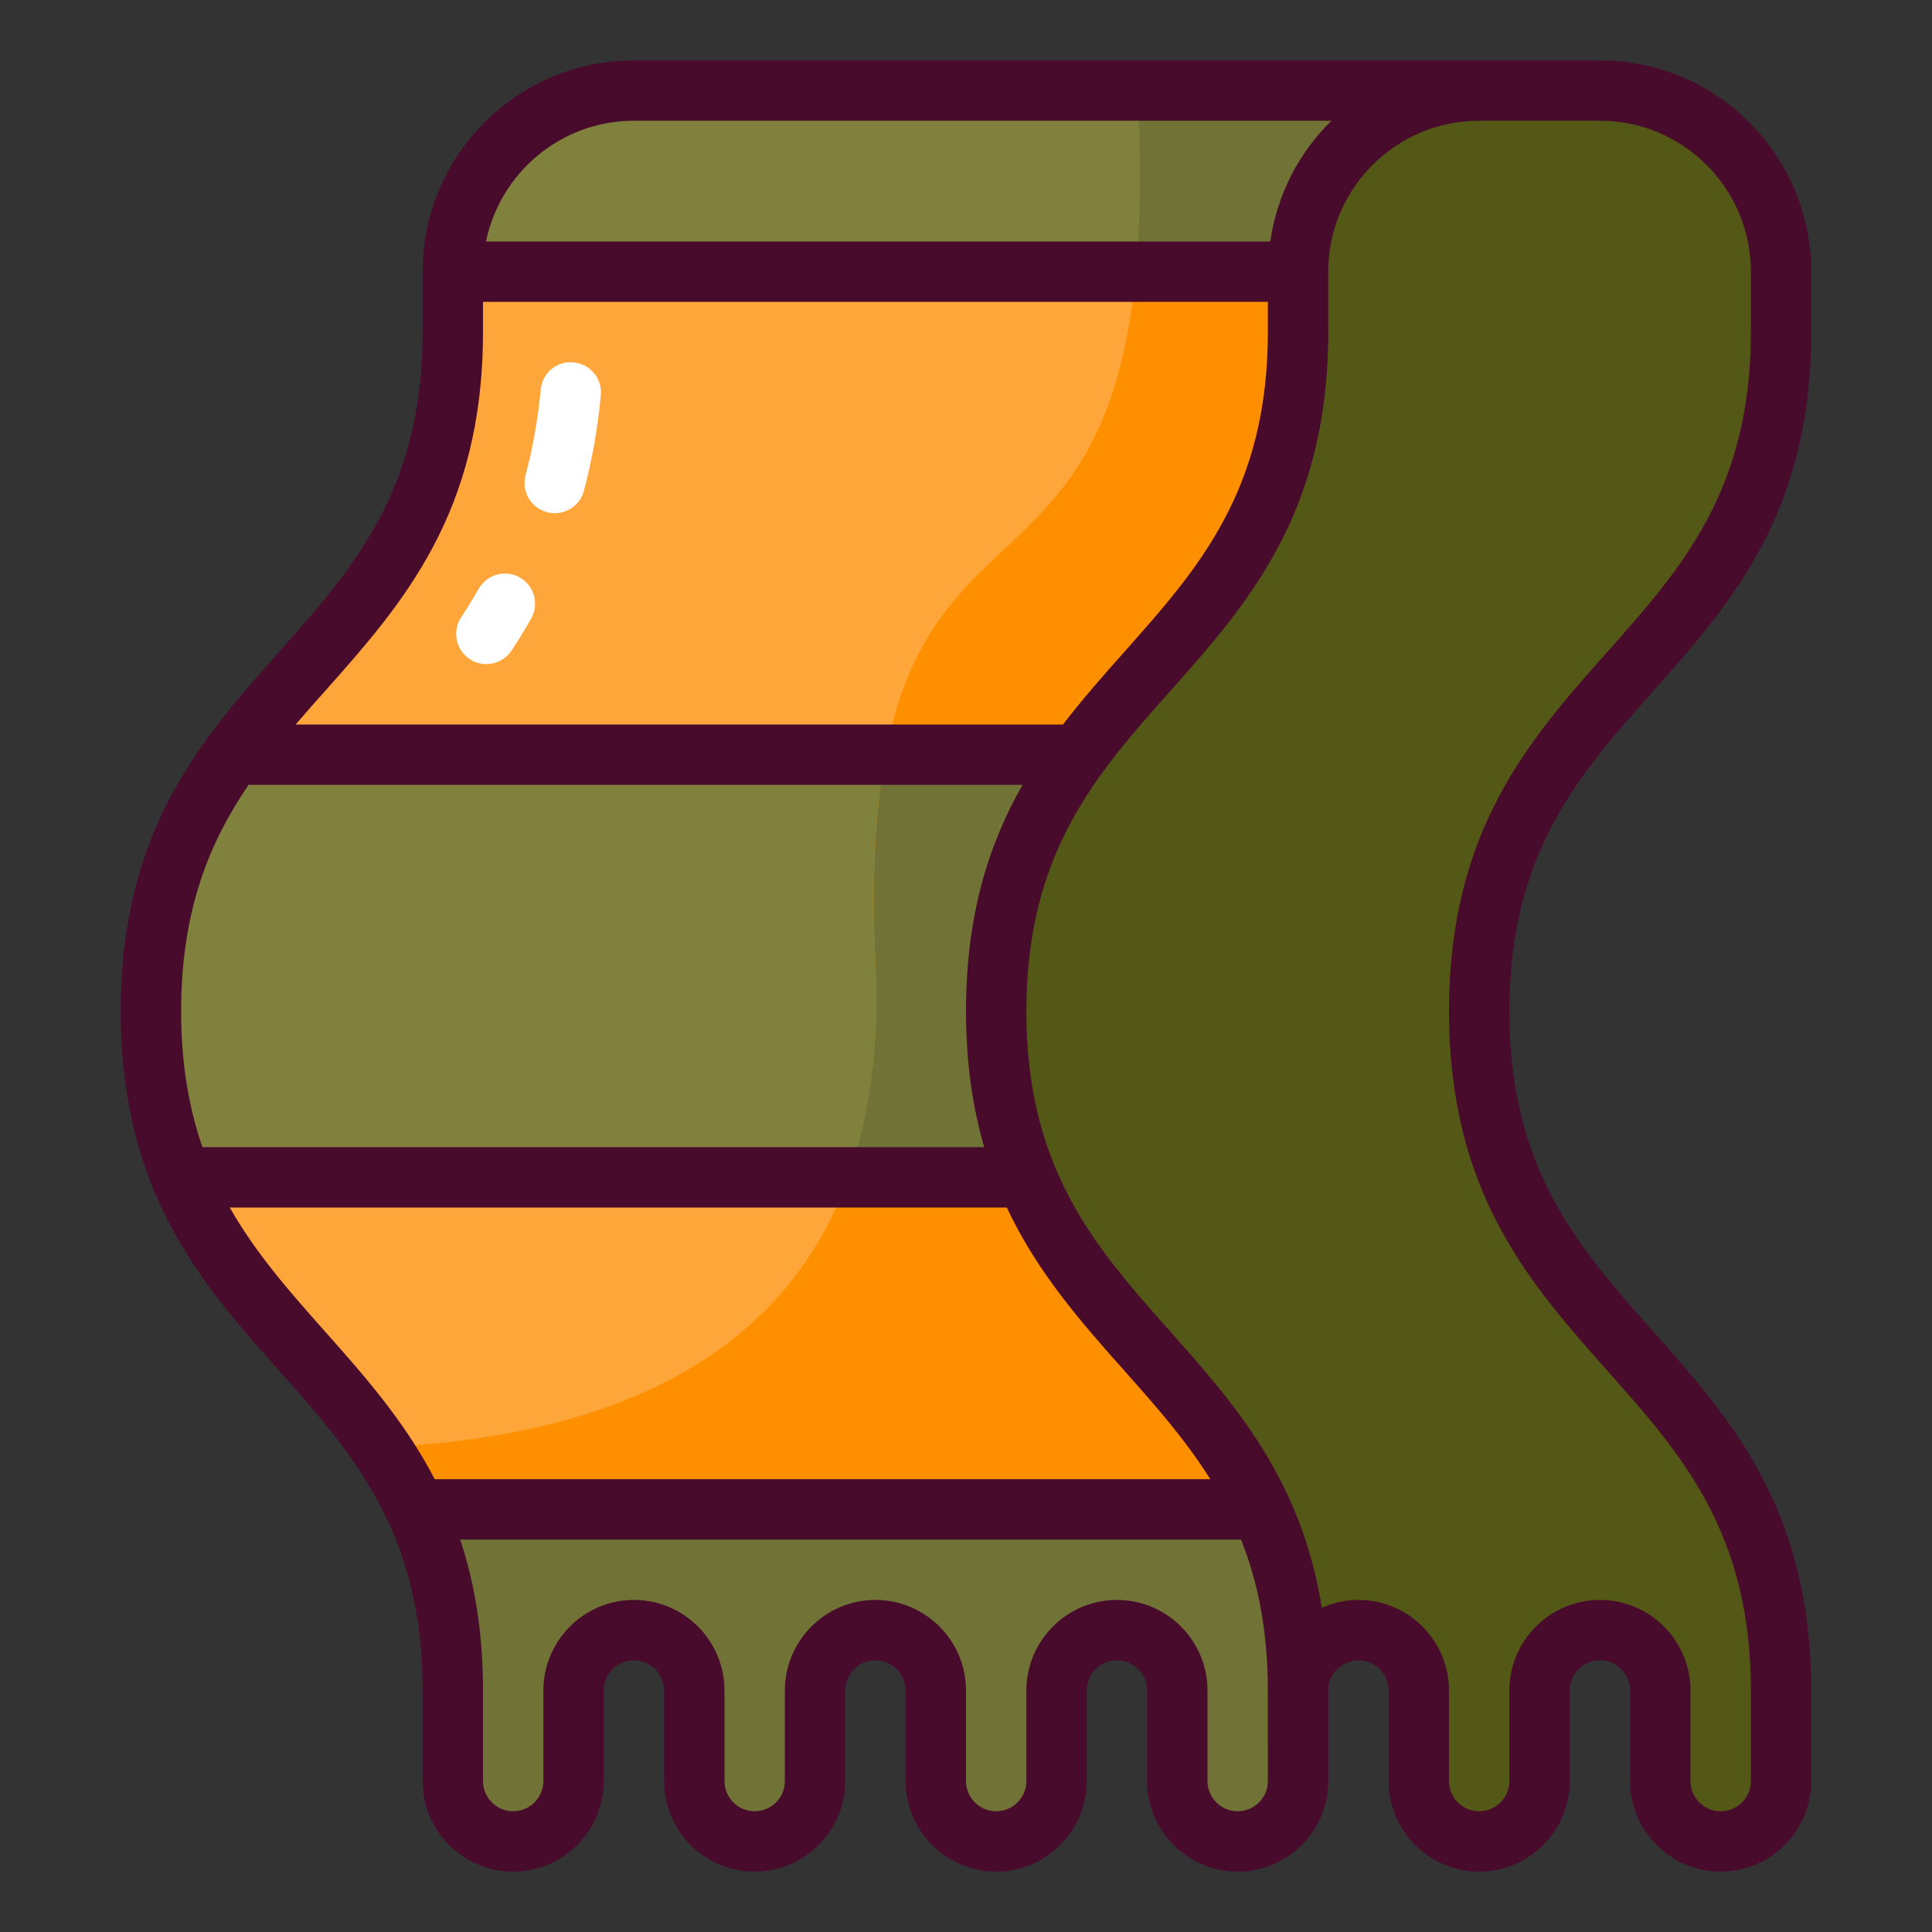 <svg id="shawl" viewBox="0 0 64 64" xmlns="http://www.w3.org/2000/svg"><rect x="0" y="0" width="64" height="64" fill="#333333" stroke="none"/><path d="m43 56c0-1.105.895-2 2-2s2 .895 2 2v3c0 1.105.895 2 2 2 1.105 0 2-.895 2-2v-3c0-1.105.895-2 2-2s2 .895 2 2v3c0 1.105.895 2 2 2 1.105 0 2-.895 2-2v-3c0-11.25-10-11.25-10-22.5s10-11.25 10-22.5v-2c0-3.314-2.686-6-6-6h-24v47h11v6z" fill="#545817"/><path d="m27 56v3c0 1.105-.895 2-2 2s-2-.895-2-2v-3c0-1.105-.895-2-2-2s-2 .895-2 2v3c0 1.105-.895 2-2 2s-2-.895-2-2v-3c0-11.25-10-11.25-10-22.5s10-11.25 10-22.5v-2c0-3.314 2.686-6 6-6h28c-3.314 0-6 2.686-6 6v2c0 11.25-10 11.25-10 22.5s10 11.25 10 22.5v3c0 1.105-.895 2-2 2s-2-.895-2-2v-3c0-1.105-.895-2-2-2s-2 .895-2 2v3c0 1.105-.895 2-2 2s-2-.895-2-2v-3c0-1.105-.895-2-2-2s-2 .895-2 2z" fill="#ffa63b"/><path d="m5 33.5c0 2.213.391 3.986 1.012 5.5h28c-.622-1.514-1.012-3.287-1.012-5.5 0-3.851 1.172-6.383 2.713-8.5h-28c-1.541 2.117-2.713 4.649-2.713 8.5z" fill="#7f813c"/><path d="m37.684 3c1.108 20.607-9.595 9.871-8.684 29 .585 12.275-7.988 15.591-16.405 15.94 1.386 2.03 2.405 4.472 2.405 8.06v3c0 1.105.895 2 2 2s2-.895 2-2v-3c0-1.105.895-2 2-2s2 .895 2 2v3c0 1.105.895 2 2 2s2-.895 2-2v-3c0-1.105.895-2 2-2s2 .895 2 2v3c0 1.105.895 2 2 2s2-.895 2-2v-3c0-1.105.895-2 2-2s2 .895 2 2v3c0 1.105.895 2 2 2s2-.895 2-2v-3c0-11.25-10-11.25-10-22.5s10-11.25 10-22.5v-2c0-3.314 2.686-6 6-6z" fill="#fe9000"/><path d="m29.333 25c-.334 1.762-.475 4.017-.333 7 .132 2.772-.218 5.072-.913 7h5.925c-.622-1.514-1.012-3.287-1.012-5.5 0-3.851 1.172-6.383 2.713-8.5z" fill="#707335"/><path d="m49 3h-28c-3.314 0-6 2.686-6 6h28c0-3.314 2.686-6 6-6z" fill="#7f813c"/><path d="m37.684 3c.128 2.39.098 4.358-.054 6h5.37c0-3.314 2.686-6 6-6z" fill="#707335"/><path d="m15 56v3c0 1.105.895 2 2 2s2-.895 2-2v-3c0-1.105.895-2 2-2s2 .895 2 2v3c0 1.105.895 2 2 2s2-.895 2-2v-3c0-1.105.895-2 2-2s2 .895 2 2v3c0 1.105.895 2 2 2s2-.895 2-2v-3c0-1.105.895-2 2-2s2 .895 2 2v3c0 1.105.895 2 2 2s2-.895 2-2v-3c0-2.459-.478-4.381-1.225-6h-28c.747 1.619 1.225 3.541 1.225 6z" fill="#707335"/><path d="m60 11v-2c0-3.86-3.141-7-7-7h-32c-3.859 0-7 3.14-7 7v2c0 5.245-2.306 7.839-4.747 10.585-2.583 2.905-5.253 5.909-5.253 11.915s2.67 9.009 5.253 11.915c2.441 2.747 4.747 5.341 4.747 10.585v3c0 1.654 1.346 3 3 3s3-1.346 3-3v-3c0-.551.448-1 1-1s1 .449 1 1v3c0 1.654 1.346 3 3 3s3-1.346 3-3v-3c0-.551.448-1 1-1s1 .449 1 1v3c0 1.654 1.346 3 3 3s3-1.346 3-3v-3c0-.551.448-1 1-1s1 .449 1 1v3c0 1.654 1.346 3 3 3s3-1.346 3-3v-3c0-.551.448-1 1-1s1 .449 1 1v3c0 1.654 1.346 3 3 3s3-1.346 3-3v-3c0-.551.448-1 1-1s1 .449 1 1v3c0 1.654 1.346 3 3 3s3-1.346 3-3v-3c0-6.005-2.67-9.009-5.253-11.915-2.441-2.747-4.747-5.341-4.747-10.585s2.306-7.839 4.747-10.585c2.583-2.905 5.253-5.909 5.253-11.915zm-39-7h23.105c-1.073 1.05-1.802 2.445-2.026 4h-25.979c.465-2.279 2.485-4 4.899-4zm-5 7v-1h26v1c0 5.245-2.306 7.839-4.747 10.585-.692.778-1.389 1.566-2.04 2.415h-25.419c.312-.363.631-.723.953-1.085 2.583-2.905 5.253-5.909 5.253-11.915zm-7.766 15h25.639c-1.106 1.939-1.873 4.288-1.873 7.5 0 1.727.226 3.2.602 4.5h-25.896c-.44-1.272-.706-2.733-.706-4.5 0-3.33.931-5.59 2.234-7.5zm-.622 14h25.739c1.016 2.163 2.471 3.805 3.902 5.415 1.024 1.152 2.022 2.28 2.838 3.585h-25.69c-.997-1.92-2.336-3.432-3.654-4.915-1.152-1.296-2.271-2.562-3.135-4.085zm34.388 19c0 .551-.448 1-1 1s-1-.449-1-1v-3c0-1.654-1.346-3-3-3s-3 1.346-3 3v3c0 .551-.448 1-1 1s-1-.449-1-1v-3c0-1.654-1.346-3-3-3s-3 1.346-3 3v3c0 .551-.448 1-1 1s-1-.449-1-1v-3c0-1.654-1.346-3-3-3s-3 1.346-3 3v3c0 .551-.448 1-1 1s-1-.449-1-1v-3c0-1.952-.285-3.583-.755-5h25.866c.551 1.385.888 2.999.888 5zm6-25.5c0 6.005 2.67 9.009 5.253 11.915 2.441 2.747 4.747 5.341 4.747 10.585v3c0 .551-.448 1-1 1s-1-.449-1-1v-3c0-1.654-1.346-3-3-3s-3 1.346-3 3v3c0 .551-.448 1-1 1s-1-.449-1-1v-3c0-1.654-1.346-3-3-3-.432 0-.841.096-1.213.261-.674-4.25-2.884-6.751-5.04-9.176-2.441-2.747-4.747-5.341-4.747-10.585s2.306-7.839 4.747-10.585c2.583-2.905 5.253-5.909 5.253-11.915v-2c0-2.757 2.243-5 5-5h4c2.757 0 5 2.243 5 5v2c0 5.245-2.306 7.839-4.747 10.585-2.583 2.905-5.253 5.909-5.253 11.915z" fill="#490b2b"/><g fill="#fff"><path d="m18.377 17c-.086 0-.173-.011-.26-.035-.533-.143-.851-.691-.707-1.225.241-.901.41-1.854.502-2.834.052-.55.525-.958 1.09-.902.55.052.953.539.902 1.089-.103 1.092-.292 2.157-.562 3.166-.12.447-.523.742-.965.742z"/><path d="m16.111 22c-.188 0-.379-.053-.548-.164-.462-.303-.59-.923-.287-1.385.2-.304.394-.62.581-.947.273-.479.881-.648 1.364-.373.479.274.646.885.372 1.364-.207.364-.424.715-.646 1.053-.192.292-.512.451-.837.451z"/></g></svg>